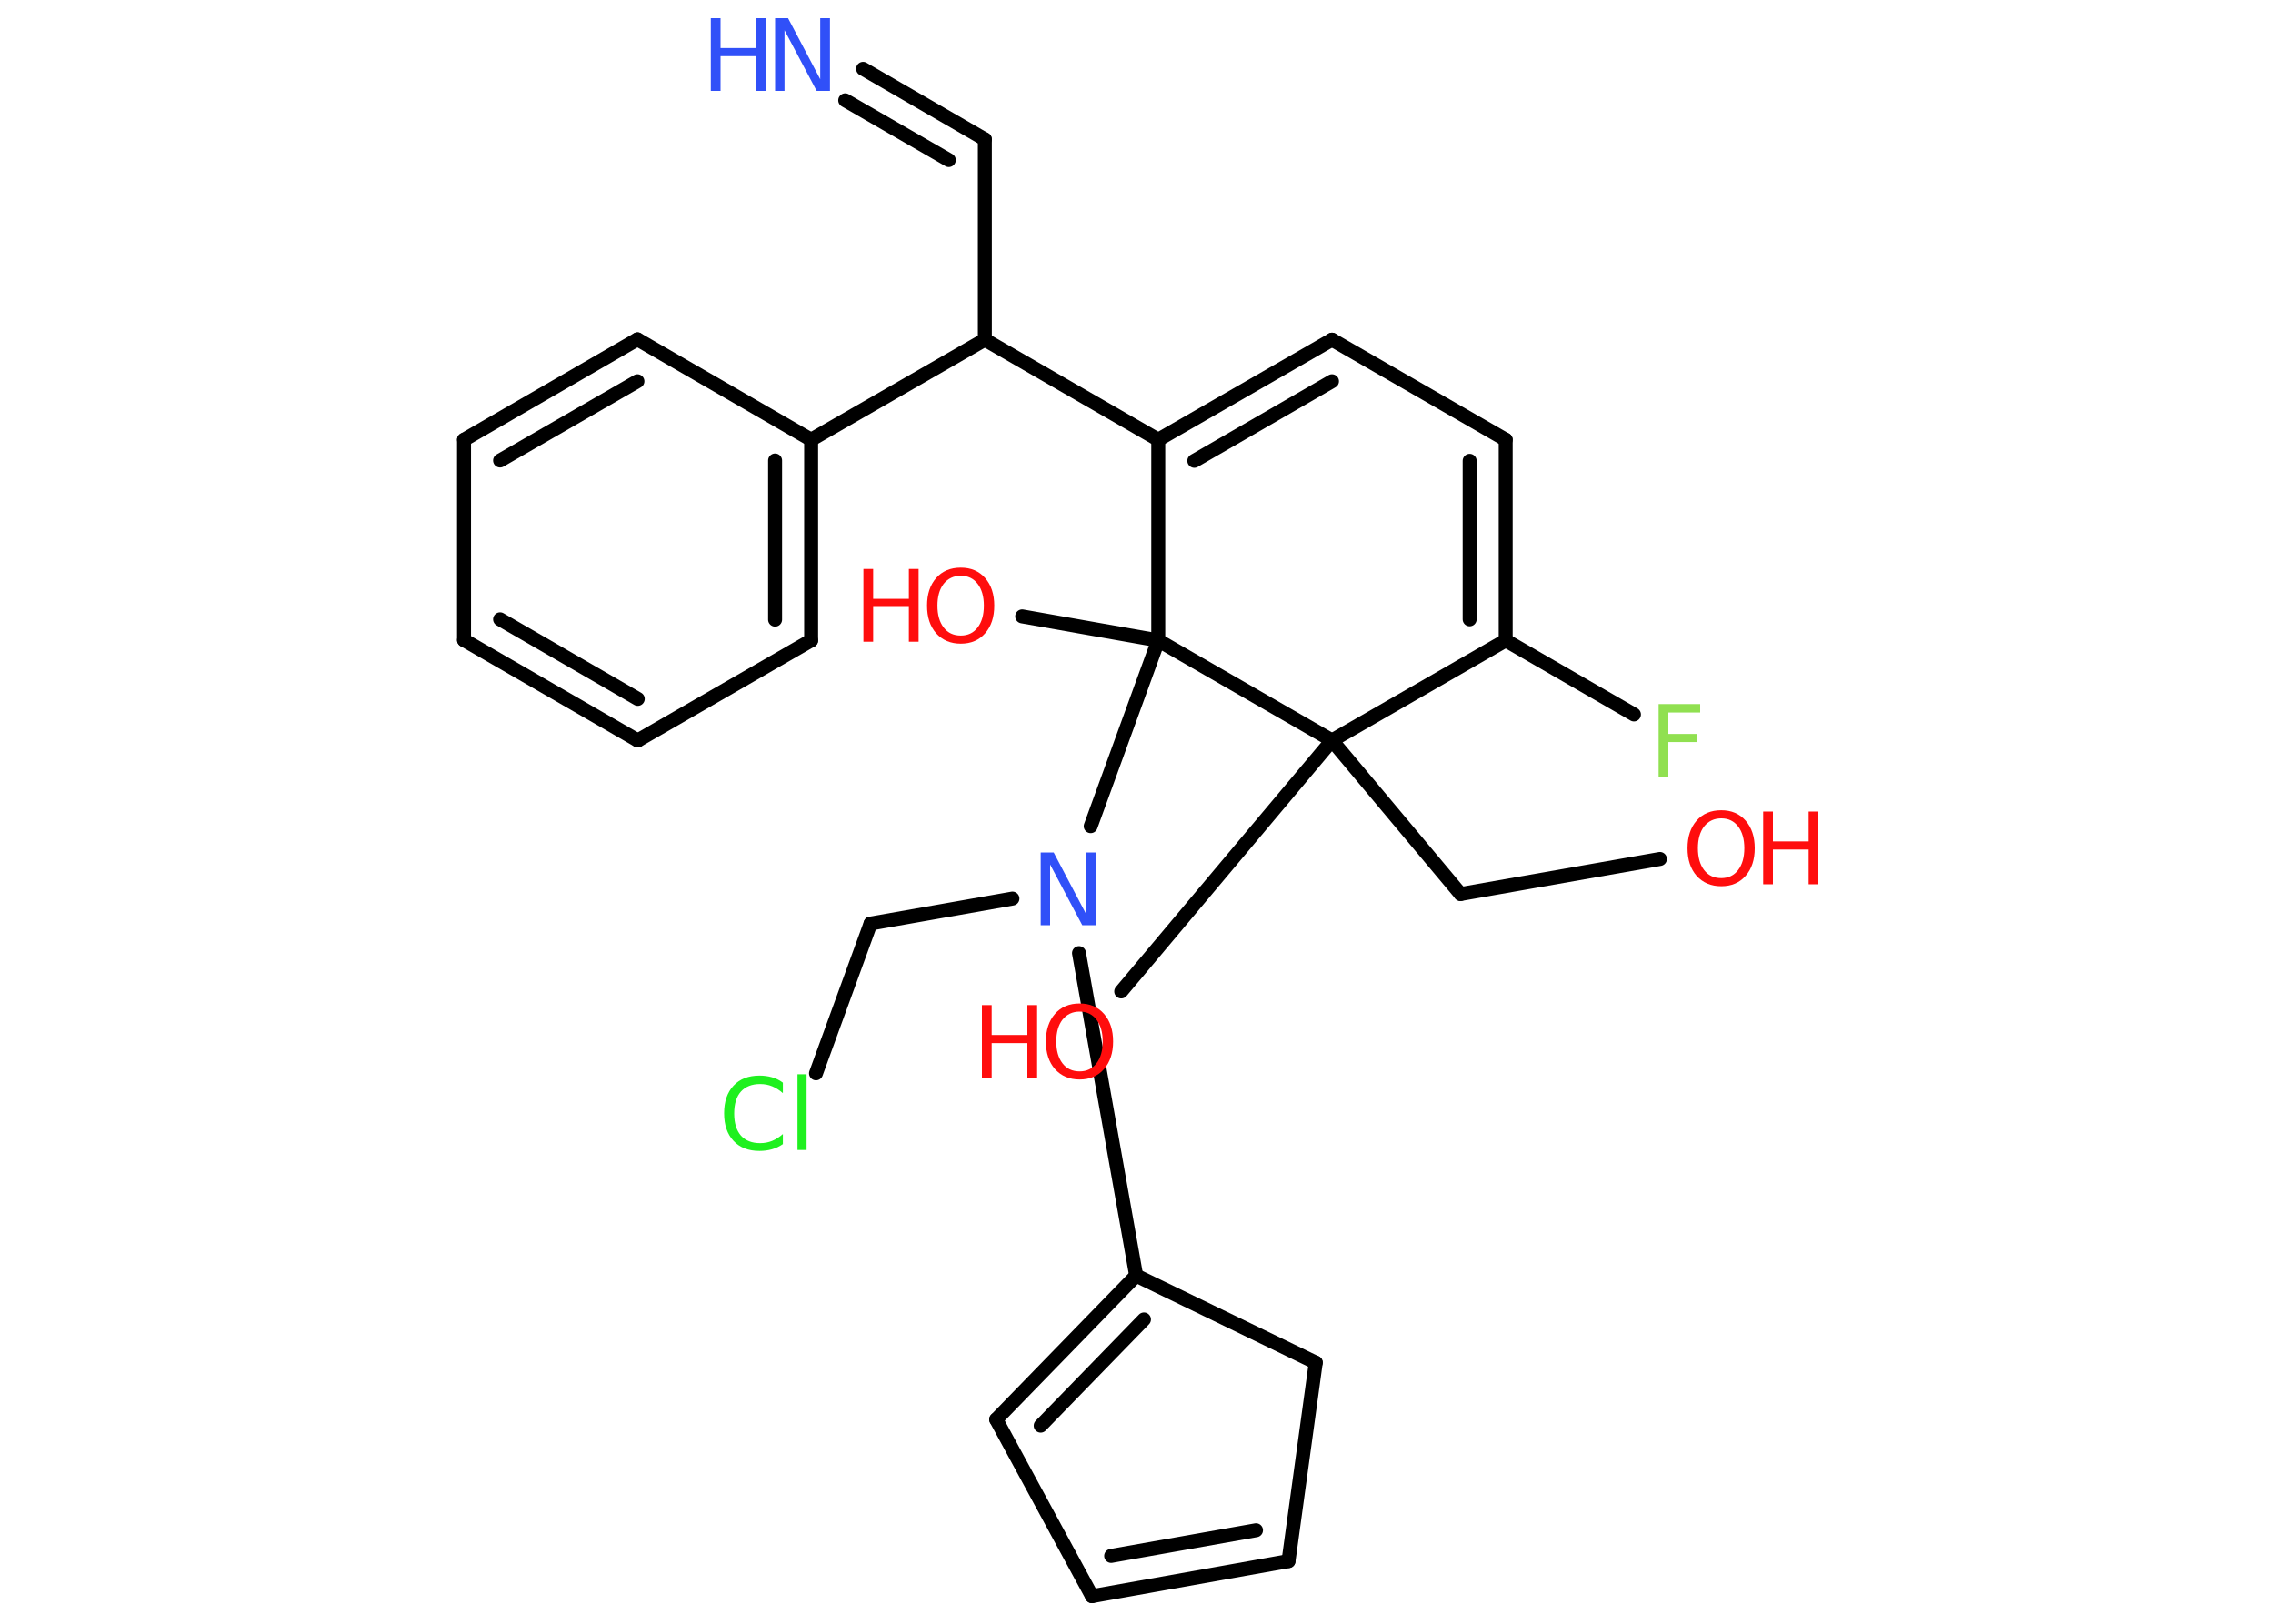 <?xml version='1.0' encoding='UTF-8'?>
<!DOCTYPE svg PUBLIC "-//W3C//DTD SVG 1.1//EN" "http://www.w3.org/Graphics/SVG/1.1/DTD/svg11.dtd">
<svg version='1.2' xmlns='http://www.w3.org/2000/svg' xmlns:xlink='http://www.w3.org/1999/xlink' width='70.0mm' height='50.0mm' viewBox='0 0 70.0 50.0'>
  <desc>Generated by the Chemistry Development Kit (http://github.com/cdk)</desc>
  <g stroke-linecap='round' stroke-linejoin='round' stroke='#000000' stroke-width='.43' fill='#FF0D0D'>
    <rect x='.0' y='.0' width='70.0' height='50.0' fill='#FFFFFF' stroke='none'/>
    <g id='mol1' class='mol'>
      <g id='mol1bnd1' class='bond'>
        <line x1='30.33' y1='4.29' x2='26.58' y2='2.12'/>
        <line x1='29.22' y1='4.93' x2='26.03' y2='3.09'/>
      </g>
      <line id='mol1bnd2' class='bond' x1='30.33' y1='4.29' x2='30.33' y2='10.46'/>
      <line id='mol1bnd3' class='bond' x1='30.33' y1='10.46' x2='35.67' y2='13.54'/>
      <g id='mol1bnd4' class='bond'>
        <line x1='41.02' y1='10.46' x2='35.67' y2='13.54'/>
        <line x1='41.02' y1='11.74' x2='36.78' y2='14.19'/>
      </g>
      <line id='mol1bnd5' class='bond' x1='41.02' y1='10.46' x2='46.37' y2='13.54'/>
      <g id='mol1bnd6' class='bond'>
        <line x1='46.37' y1='19.72' x2='46.37' y2='13.54'/>
        <line x1='45.26' y1='19.07' x2='45.26' y2='14.19'/>
      </g>
      <line id='mol1bnd7' class='bond' x1='46.37' y1='19.72' x2='50.32' y2='22.0'/>
      <line id='mol1bnd8' class='bond' x1='46.37' y1='19.72' x2='41.02' y2='22.8'/>
      <line id='mol1bnd9' class='bond' x1='41.02' y1='22.8' x2='34.53' y2='30.53'/>
      <line id='mol1bnd10' class='bond' x1='41.02' y1='22.8' x2='44.98' y2='27.53'/>
      <line id='mol1bnd11' class='bond' x1='44.98' y1='27.53' x2='51.12' y2='26.45'/>
      <line id='mol1bnd12' class='bond' x1='41.02' y1='22.8' x2='35.67' y2='19.72'/>
      <line id='mol1bnd13' class='bond' x1='35.67' y1='13.54' x2='35.67' y2='19.72'/>
      <line id='mol1bnd14' class='bond' x1='35.67' y1='19.72' x2='31.48' y2='18.98'/>
      <line id='mol1bnd15' class='bond' x1='35.67' y1='19.72' x2='33.59' y2='25.44'/>
      <line id='mol1bnd16' class='bond' x1='31.18' y1='27.67' x2='26.81' y2='28.44'/>
      <line id='mol1bnd17' class='bond' x1='26.81' y1='28.44' x2='25.13' y2='33.05'/>
      <line id='mol1bnd18' class='bond' x1='33.23' y1='29.35' x2='34.99' y2='39.28'/>
      <g id='mol1bnd19' class='bond'>
        <line x1='34.99' y1='39.28' x2='30.68' y2='43.71'/>
        <line x1='35.23' y1='40.63' x2='32.05' y2='43.9'/>
      </g>
      <line id='mol1bnd20' class='bond' x1='30.68' y1='43.71' x2='33.63' y2='49.15'/>
      <g id='mol1bnd21' class='bond'>
        <line x1='33.63' y1='49.15' x2='39.68' y2='48.07'/>
        <line x1='34.22' y1='47.91' x2='38.68' y2='47.12'/>
      </g>
      <line id='mol1bnd22' class='bond' x1='39.68' y1='48.07' x2='40.52' y2='41.96'/>
      <line id='mol1bnd23' class='bond' x1='34.99' y1='39.28' x2='40.52' y2='41.96'/>
      <line id='mol1bnd24' class='bond' x1='30.33' y1='10.46' x2='24.98' y2='13.54'/>
      <g id='mol1bnd25' class='bond'>
        <line x1='24.98' y1='19.72' x2='24.98' y2='13.54'/>
        <line x1='23.87' y1='19.08' x2='23.87' y2='14.18'/>
      </g>
      <line id='mol1bnd26' class='bond' x1='24.98' y1='19.72' x2='19.64' y2='22.8'/>
      <g id='mol1bnd27' class='bond'>
        <line x1='14.29' y1='19.71' x2='19.64' y2='22.8'/>
        <line x1='15.4' y1='19.07' x2='19.64' y2='21.52'/>
      </g>
      <line id='mol1bnd28' class='bond' x1='14.29' y1='19.71' x2='14.29' y2='13.54'/>
      <g id='mol1bnd29' class='bond'>
        <line x1='19.63' y1='10.45' x2='14.29' y2='13.54'/>
        <line x1='19.63' y1='11.74' x2='15.4' y2='14.18'/>
      </g>
      <line id='mol1bnd30' class='bond' x1='24.98' y1='13.54' x2='19.63' y2='10.45'/>
      <g id='mol1atm1' class='atom'>
        <path d='M23.86 .56h.41l.99 1.88v-1.88h.3v2.24h-.41l-.99 -1.87v1.87h-.29v-2.24z' stroke='none' fill='#3050F8'/>
        <path d='M21.89 .56h.3v.92h1.1v-.92h.3v2.24h-.3v-1.07h-1.1v1.07h-.3v-2.24z' stroke='none' fill='#3050F8'/>
      </g>
      <path id='mol1atm8' class='atom' d='M51.07 21.68h1.29v.26h-.98v.66h.89v.25h-.89v1.07h-.3v-2.24z' stroke='none' fill='#90E050'/>
      <g id='mol1atm10' class='atom'>
        <path d='M33.25 31.15q-.33 .0 -.53 .25q-.19 .25 -.19 .67q.0 .42 .19 .67q.19 .25 .53 .25q.33 .0 .52 -.25q.19 -.25 .19 -.67q.0 -.42 -.19 -.67q-.19 -.25 -.52 -.25zM33.25 30.9q.47 .0 .75 .32q.28 .32 .28 .85q.0 .53 -.28 .85q-.28 .32 -.75 .32q-.47 .0 -.76 -.32q-.28 -.32 -.28 -.85q.0 -.53 .28 -.85q.28 -.32 .76 -.32z' stroke='none'/>
        <path d='M30.24 30.95h.3v.92h1.1v-.92h.3v2.24h-.3v-1.07h-1.1v1.07h-.3v-2.24z' stroke='none'/>
      </g>
      <g id='mol1atm12' class='atom'>
        <path d='M53.01 25.2q-.33 .0 -.53 .25q-.19 .25 -.19 .67q.0 .42 .19 .67q.19 .25 .53 .25q.33 .0 .52 -.25q.19 -.25 .19 -.67q.0 -.42 -.19 -.67q-.19 -.25 -.52 -.25zM53.01 24.95q.47 .0 .75 .32q.28 .32 .28 .85q.0 .53 -.28 .85q-.28 .32 -.75 .32q-.47 .0 -.76 -.32q-.28 -.32 -.28 -.85q.0 -.53 .28 -.85q.28 -.32 .76 -.32z' stroke='none'/>
        <path d='M54.3 24.99h.3v.92h1.1v-.92h.3v2.24h-.3v-1.07h-1.1v1.07h-.3v-2.24z' stroke='none'/>
      </g>
      <g id='mol1atm14' class='atom'>
        <path d='M29.59 17.73q-.33 .0 -.53 .25q-.19 .25 -.19 .67q.0 .42 .19 .67q.19 .25 .53 .25q.33 .0 .52 -.25q.19 -.25 .19 -.67q.0 -.42 -.19 -.67q-.19 -.25 -.52 -.25zM29.59 17.48q.47 .0 .75 .32q.28 .32 .28 .85q.0 .53 -.28 .85q-.28 .32 -.75 .32q-.47 .0 -.76 -.32q-.28 -.32 -.28 -.85q.0 -.53 .28 -.85q.28 -.32 .76 -.32z' stroke='none'/>
        <path d='M26.59 17.52h.3v.92h1.1v-.92h.3v2.24h-.3v-1.07h-1.1v1.07h-.3v-2.24z' stroke='none'/>
      </g>
      <path id='mol1atm15' class='atom' d='M32.04 26.25h.41l.99 1.88v-1.88h.3v2.24h-.41l-.99 -1.87v1.87h-.29v-2.24z' stroke='none' fill='#3050F8'/>
      <path id='mol1atm17' class='atom' d='M24.11 33.34v.32q-.16 -.14 -.33 -.21q-.17 -.07 -.37 -.07q-.38 .0 -.59 .23q-.21 .23 -.21 .68q.0 .44 .21 .68q.21 .23 .59 .23q.2 .0 .37 -.07q.17 -.07 .33 -.21v.31q-.16 .11 -.34 .16q-.18 .05 -.38 .05q-.51 .0 -.8 -.31q-.29 -.31 -.29 -.85q.0 -.54 .29 -.85q.29 -.31 .8 -.31q.2 .0 .38 .05q.18 .05 .33 .16zM24.56 33.08h.28v2.33h-.28v-2.33z' stroke='none' fill='#1FF01F'/>
    </g>
  </g>
</svg>
